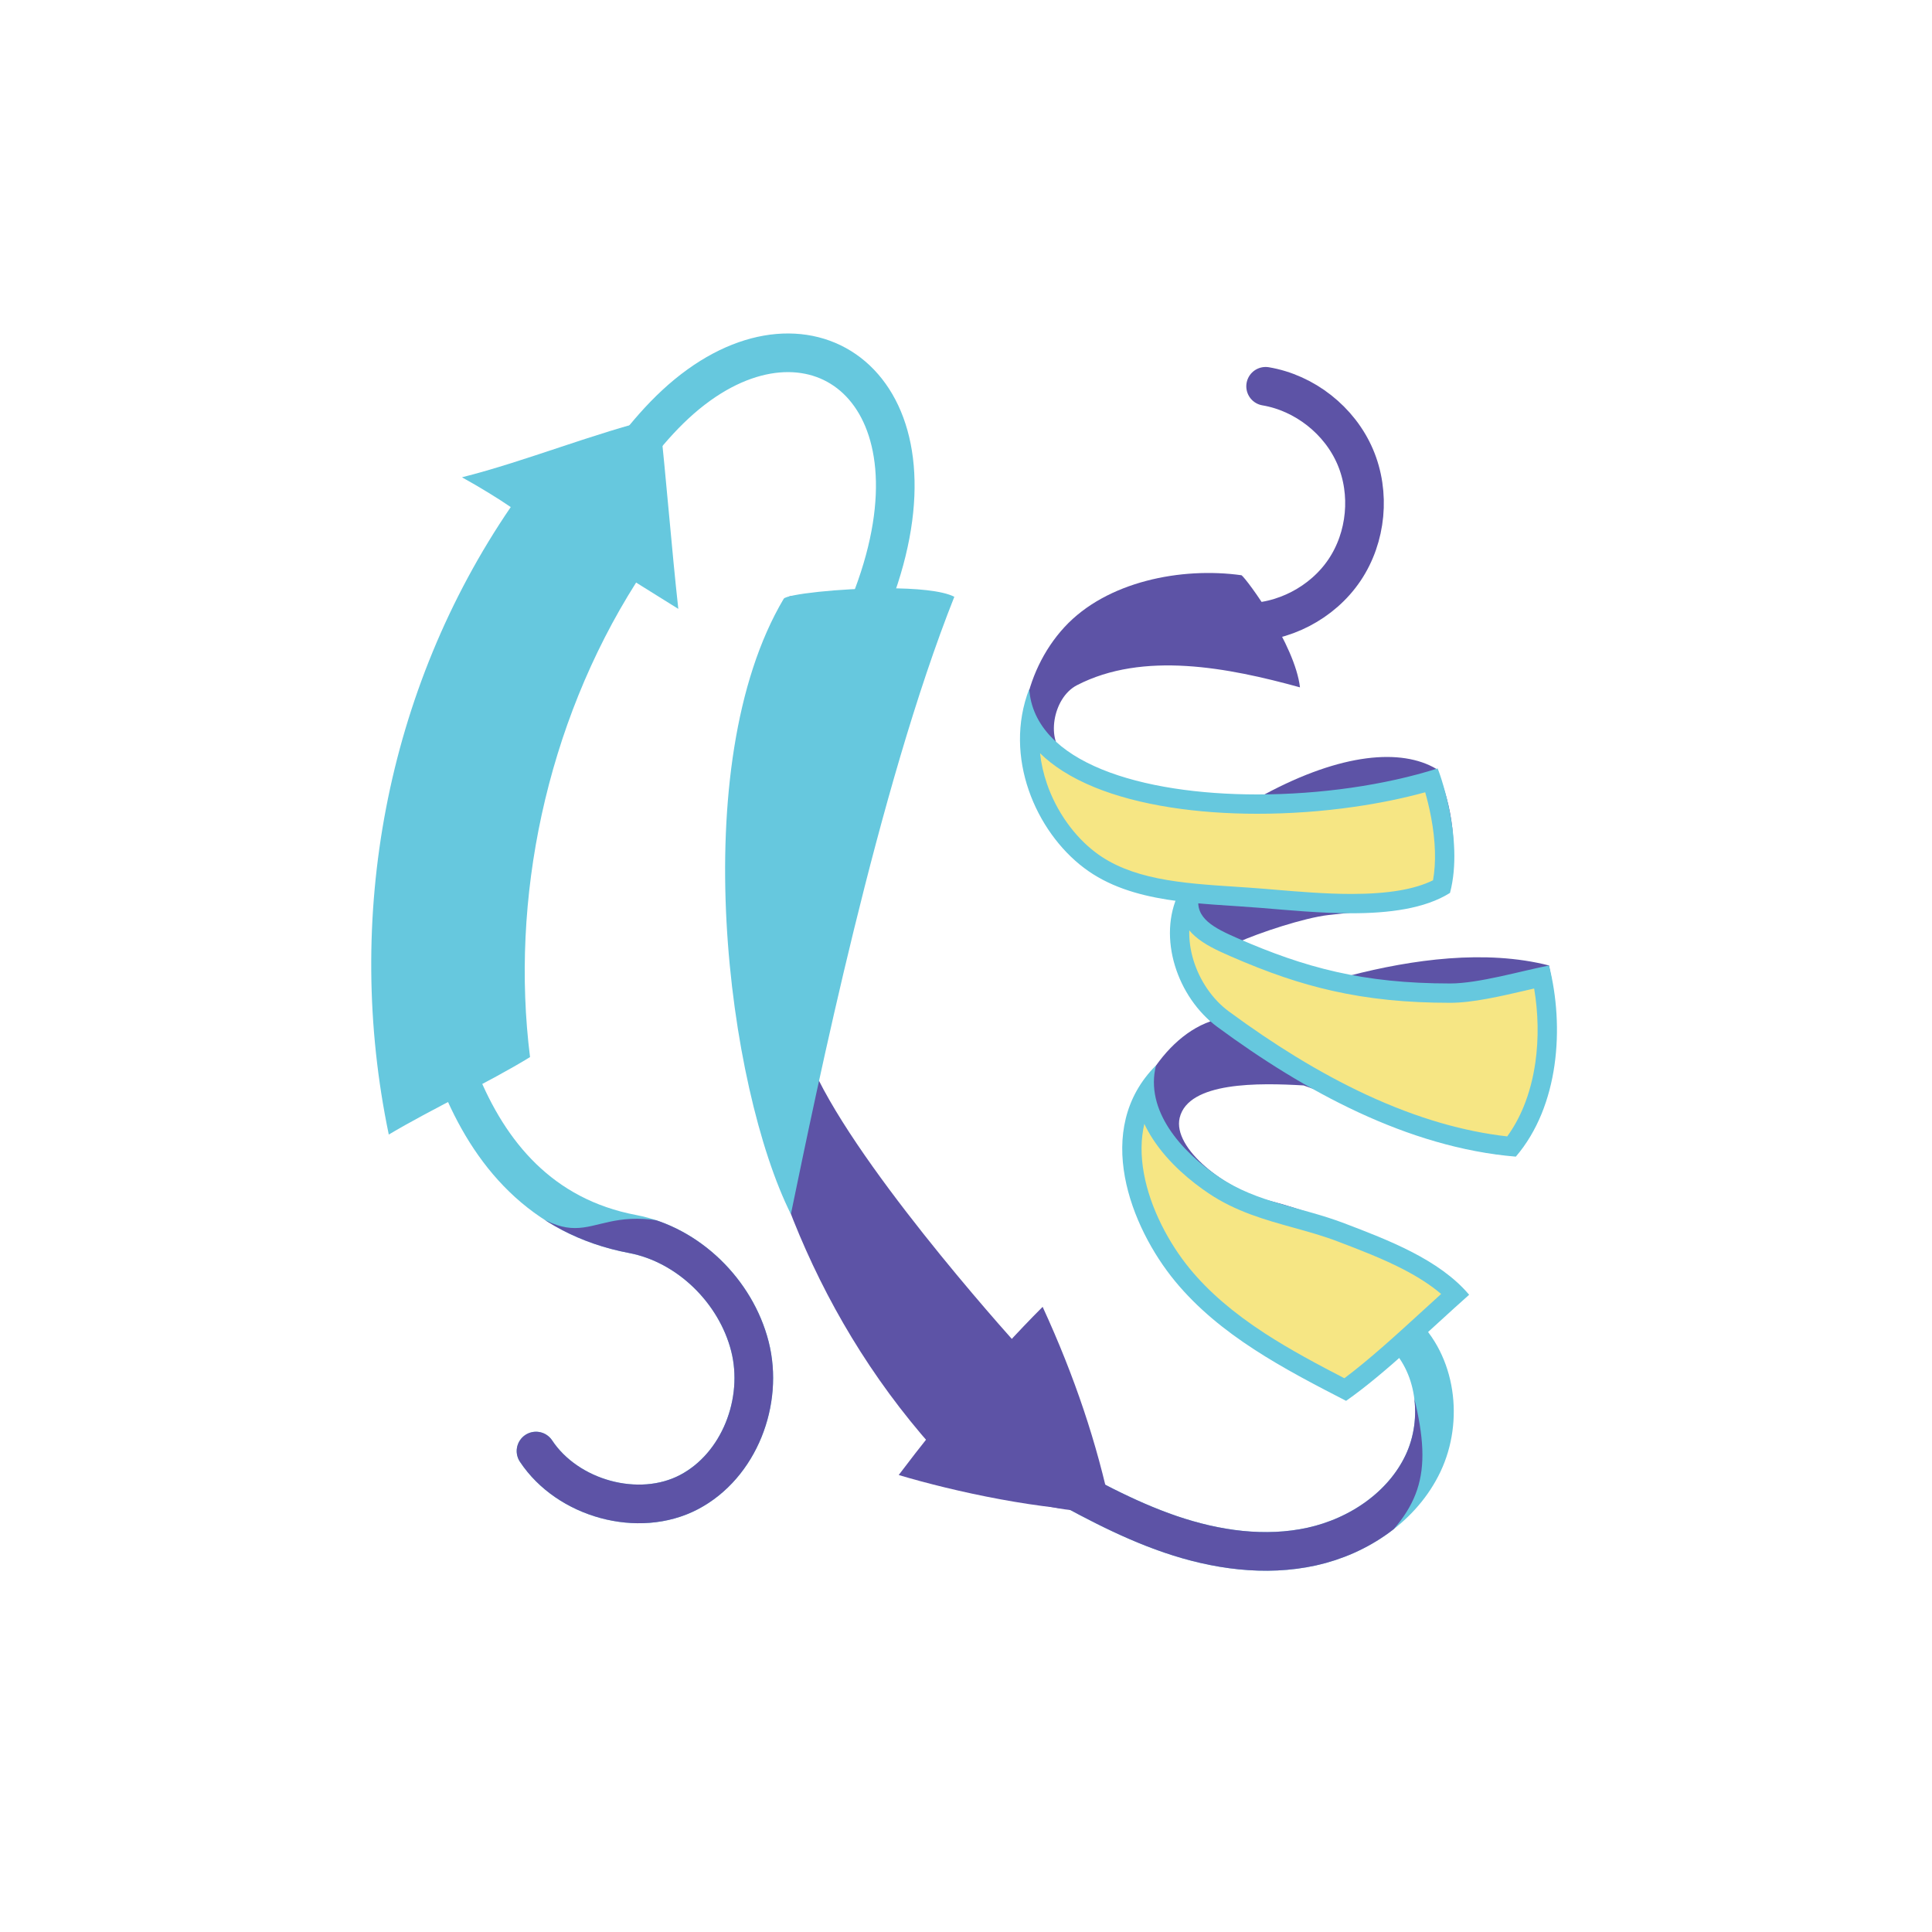 <?xml version="1.0" encoding="utf-8"?>
<!-- Generator: Adobe Adobe Illustrator 24.2.0, SVG Export Plug-In . SVG Version: 6.00 Build 0)  -->
<svg version="1.1" xmlns="http://www.w3.org/2000/svg" xmlns:xlink="http://www.w3.org/1999/xlink" x="0px" y="0px"
	 viewBox="0 0 5000 5000" style="enable-background:new 0 0 5000 5000;" xml:space="preserve">
<style type="text/css">
	.st0{display:none;}
	.st1{display:inline;fill:none;stroke:#662C91;stroke-width:100;stroke-linecap:round;stroke-miterlimit:10;}
	.st2{display:inline;fill:#662C91;}
	.st3{display:inline;}
	.st4{fill:none;stroke:#7687C0;stroke-width:100;stroke-linecap:round;stroke-miterlimit:10;}
	.st5{fill:#7687C0;}
	.st6{fill:#66C8DE;stroke:#7687C0;stroke-width:25;stroke-linecap:round;stroke-miterlimit:10;}
	.st7{fill:#66C8DE;stroke:#7687C0;stroke-width:25;stroke-miterlimit:10;}
	.st8{fill:none;stroke:#49BFD8;stroke-width:50;stroke-linecap:round;stroke-miterlimit:10;}
	.st9{fill:none;stroke:#66C8DE;stroke-width:50;stroke-linecap:round;stroke-miterlimit:10;}
	.st10{fill:none;stroke:#662C91;stroke-width:100;stroke-linecap:round;stroke-miterlimit:10;}
	.st11{fill:#662C91;}
	.st12{clip-path:url(#SVGID_2_);}
	.st13{clip-path:url(#SVGID_4_);}
	.st14{fill:#F6E684;}
	.st15{display:inline;fill:#F6E684;}
	.st16{clip-path:url(#SVGID_6_);}
	.st17{clip-path:url(#SVGID_8_);}
	.st18{display:none;fill:#F6E684;}
	.st19{clip-path:url(#SVGID_10_);}
	.st20{clip-path:url(#SVGID_12_);}
	.st21{clip-path:url(#SVGID_14_);}
	.st22{clip-path:url(#SVGID_16_);}
	.st23{fill:none;stroke:#5D53A6;stroke-width:100;stroke-linecap:round;stroke-miterlimit:10;}
	.st24{fill:#5D53A6;}
	.st25{fill:none;stroke:#66C8DE;stroke-width:100;stroke-linecap:round;stroke-miterlimit:10;}
	.st26{clip-path:url(#SVGID_18_);fill:none;stroke:#5D53A6;stroke-width:100;stroke-linecap:round;stroke-miterlimit:10;}
	.st27{clip-path:url(#SVGID_20_);fill:none;stroke:#5D53A6;stroke-width:100;stroke-linecap:round;stroke-miterlimit:10;}
	.st28{fill:#66C8DE;}
	.st29{clip-path:url(#SVGID_22_);fill:none;stroke:#5D53A6;stroke-width:100;stroke-linecap:round;stroke-miterlimit:10;}
	.st30{clip-path:url(#SVGID_24_);fill:none;stroke:#5D53A6;stroke-width:100;stroke-linecap:round;stroke-miterlimit:10;}
	.st31{clip-path:url(#SVGID_26_);fill:none;stroke:#5D53A6;stroke-width:100;stroke-linecap:round;stroke-miterlimit:10;}
	.st32{clip-path:url(#SVGID_28_);fill:none;stroke:#5D53A6;stroke-width:100;stroke-linecap:round;stroke-miterlimit:10;}
	.st33{fill:#1D425A;}
	.st34{fill:#46138E;}
</style>
<g id="ROUGH">
	<g id="paths" class="st0">
	</g>
	<g id="compound_path" class="st0">
	</g>
	<g id="Layer_5" class="st0">
	</g>
	<g id="clipping_groups" class="st0">
	</g>
	<g id="Highlight" class="st0">
	</g>
	<g id="COLOUR_1__x2014__lighter_purple">
		<g id="Layer_15">
		</g>
		<g id="Layer_16">
		</g>
		<g id="Layer_17">
			<g id="Layer_11">
			</g>
		</g>
	</g>
</g>
<g id="PROTEIN_3">
</g>
<g id="PROTEIN_2">
</g>
<g id="PROTEIN_1">
	<g id="Layer_12">
		<g>
			<path class="st23" d="M3275.41,999.73c101.04,17.05,191.34,88.05,231.74,182.22s29.62,208.54-27.65,293.51
				c-57.28,84.97-159.25,137.86-261.7,135.73"/>
			<path class="st24" d="M3490.11,3604.71c-4.05-1.5-240.32-126.25-364.74-236.16c-140-123.68-209.84-223.56-215.33-369.91
				c-4.42-117.81,84.67-307.19,222.91-355.54c-89.6-91.07-120.16-218.89-84.14-327.51c-151.94,6.13-306.86-96.94-370.41-244.25
				c-63.55-147.31-32.23-330.72,76.62-448.58c108.84-117.87,302.04-155.89,458.08-134.03c13.73,10.12,138.13,178.63,151.25,290.11
				c-186.1-51.29-405.67-94.16-577.17-5.55c-64.12,33.13-80.49,146.63-30.11,181.01c191.33,130.58,493.66,113.38,515.6,101.59
				c200.59-107.79,354.59-118.94,444.01-66.36c43.91,96.75,56.66,207.36,33.36,313.88c-110.15,49.62-197.65,51.42-312.74,64.75
				c-61.76,7.15-177.91,45.4-234.44,70.88c71.86,33.63,204.09,68.56,289.06,86.12c163.43-42.33,352.79-68.48,516.87-26.57
				c32.91,158.51,28.93,357.66-86.95,492.7c-201.46-11.86-368.39-121.08-548.03-182.21c-115.26-6.79-298.18-10.14-320.77,83.62
				c-19.24,79.87,120.49,186.35,228.97,213.84c183.58,46.51,324.88,128.55,482.45,242.19
				C3665.91,3447.26,3613.22,3505.06,3490.11,3604.71z"/>
			<path class="st25" d="M3625.83,3444.48c91.88,83.33,110.07,230.5,57.04,342.63c-53.03,112.13-166.56,188.54-287.67,215.32
				c-121.11,26.79-248.71,8.43-366.09-31.67c-117.38-40.1-226.29-101.14-335.78-161.87"/>
			<g>
				<defs>
					<path id="SVGID_25_" d="M3659.07,3614.39c51.27,207.45,16.4,293.96-135.24,424.08c-118.03,101.29-398.46,98.1-546.03,48.98
						c-147.57-49.12-306.03-167.83-431.9-259.19c-52.17-37.87,81.99-109.22,129.06-153.27c47.07-44.05,118.88-51.22,182.09-38.56
						c63.21,12.66,121.59,42.15,182.45,63.42C3230.41,3766.56,3476.3,3732.28,3659.07,3614.39z"/>
				</defs>
				<clipPath id="SVGID_2_">
					<use xlink:href="#SVGID_25_"  style="overflow:visible;"/>
				</clipPath>
				
					<path style="clip-path:url(#SVGID_2_);fill:none;stroke:#5D53A6;stroke-width:100;stroke-linecap:round;stroke-miterlimit:10;" d="
					M3625.83,3444.48c91.88,83.33,110.07,230.5,57.04,342.63c-53.03,112.13-166.56,188.54-287.67,215.32
					c-121.11,26.79-248.71,8.43-366.09-31.67c-117.38-40.1-226.29-101.14-335.78-161.87"/>
			</g>
			<path class="st25" d="M2258.85,1543.37c193.37-514.15-131.47-775.67-449.94-547.06c-85.68,61.5-152.5,145.4-213.93,231.56"/>
			<path class="st25" d="M1188.93,2793.86c77.03,190.13,210.21,354.6,448.42,399.79c144.39,27.39,267.1,148.27,303.4,290.68
				c36.3,142.41-27.47,308.83-157.56,377.2s-314.05,17.49-396-106.25"/>
			<g>
				<defs>
					<path id="SVGID_27_" d="M2109.98,3625.89c0-230.3-135.45-372.07-253-421c-333.76-138.92-304.27,69.52-512.74-90.78
						c-124.05-95.39-100.26,367.84-100.26,511.78c0,230.3,193.86,417,433,417S2109.98,3856.19,2109.98,3625.89z"/>
				</defs>
				<clipPath id="SVGID_4_">
					<use xlink:href="#SVGID_27_"  style="overflow:visible;"/>
				</clipPath>
				
					<path style="clip-path:url(#SVGID_4_);fill:none;stroke:#5D53A6;stroke-width:100;stroke-linecap:round;stroke-miterlimit:10;" d="
					M1188.93,2793.86c77.03,190.13,210.21,354.6,448.42,399.79c144.39,27.39,267.1,148.27,303.4,290.68
					c36.3,142.41-27.47,308.83-157.56,377.2s-314.05,17.49-396-106.25"/>
			</g>
			<path class="st24" d="M2865.15,3907.13c0,0.32,0,0.65-4.85,2.84c-184.44,14.46-385.35-94.12-446.55-164.09
				c-641.99-723.66-595.62-1762.57-370.54-2202.52c122.04-9.62,308.17-34.25,423.57,2.25
				c-158.12,410.44-437.74,807.55-348.86,1248.25c137.71,274.28,529.19,703.12,529.19,703.12S2812.05,3734.85,2865.15,3907.13z"/>
			<path class="st24" d="M2698.32,3382.09c-131.75,131.75-260.9,287.67-372.47,435.23c142.2,42.57,374.76,93.6,550.08,93.6
				C2839.18,3736.15,2781.92,3563.84,2698.32,3382.09z"/>
		</g>
		<g>
			<g>
				<path class="st28" d="M2038.08,3061.05c-68.9-173.11-119.67-428.41-132.93-677.5c-8.53-160.32-1.89-310.11,19.73-445.2
					c23.59-147.37,64.41-271.81,121.35-370.03c9.26-2.69,34.44-7.9,85.7-12.92c51.79-5.07,110.94-7.98,162.28-7.98
					c62.5,0,112.52,4.23,142.9,11.84c-80.38,207.17-163.38,483.55-246.86,822.08C2125.72,2643.05,2072.95,2893,2038.08,3061.05z"/>
				<path class="st28" d="M2294.23,1572.42c50.78,0,85.46,2.69,108.8,5.92c-38.9,102.93-78.52,222.11-118.06,355.17
					c-39.18,131.85-79.21,280.51-119,441.86c-54.26,220.06-100.2,431.71-134.2,593.52c-16.18-50.39-31.02-105.48-44.15-163.96
					c-30.02-133.71-49.91-279.88-57.51-422.7c-4.06-76.3-4.61-151.47-1.63-223.41c3.14-75.87,10.23-148.72,21.09-216.52
					c22.37-139.73,60.37-258.12,113.04-352.22c12.75-2.63,36.96-6.52,76.71-10.27C2189.79,1575.04,2244.79,1572.42,2294.23,1572.42
					L2294.23,1572.42 M2294.21,1522.42c-122.47,0-259.17,15.7-266,27.22c-255.73,431.32-145.21,1265.15,18.61,1592.53
					c67.62-326.65,225.84-1101.71,422.96-1597.71C2438.34,1528.26,2368.93,1522.42,2294.21,1522.42L2294.21,1522.42z"/>
			</g>
			<g>
				<path class="st28" d="M1023.82,2897c-24.23-126.58-37.01-255.8-38.01-384.63c-1.08-139.66,11.67-279.71,37.89-416.26
					c26.36-137.26,66.51-271.81,119.32-399.93c53.63-130.1,120.73-254.52,199.44-369.8l14.07-20.61l-20.59-14.11
					c-21.29-14.59-47.75-31.35-75.68-48.03c62.57-17.92,125.54-38.84,186.92-59.23c78.07-25.94,158.53-52.67,237.85-73.13
					c7.42,69.92,14.41,145.55,21.2,218.98c6.08,65.8,12.32,133.35,18.91,197.13c-2.61-1.61-5.23-3.24-7.88-4.88
					c-18.36-11.37-37.35-23.13-57.63-35.96l-21.11-13.36l-13.37,21.1c-58.39,92.14-109.22,191.37-151.06,294.93
					c-40.73,100.79-73.22,206.35-96.59,313.74c-22.99,105.65-37.24,213.5-42.35,320.53c-4.83,101.06-1.52,201.64,9.82,299.24
					c-51.68,30.89-114.44,63.81-175.3,95.74C1120.1,2844.46,1069.16,2871.18,1023.82,2897z"/>
				<path class="st28" d="M1663.2,1142.96c6.29,61.41,12.29,126.3,18.14,189.57c4.5,48.72,9.09,98.4,13.85,146.83
					c-7.24-4.52-14.63-9.16-22.18-13.94l-42.22-26.72l-26.75,42.21c-59.2,93.41-110.72,193.99-153.13,298.95
					c-41.25,102.1-74.17,209.02-97.84,317.79c-23.28,107.01-37.71,216.24-42.89,324.65c-4.62,96.84-1.88,193.26,8.16,287.12
					c-48.3,28.17-105.07,57.95-160.28,86.9c-38.89,20.4-78.61,41.23-115.94,61.79c-19.9-114.13-30.41-230.19-31.31-345.93
					c-1.07-138.02,11.53-276.41,37.45-411.35c26.05-135.61,65.71-268.55,117.89-395.12c52.97-128.5,119.24-251.38,196.97-365.23
					l28.14-41.22l-41.18-28.21c-9.05-6.2-18.87-12.7-29.26-19.38c45.13-13.93,90.1-28.87,134.24-43.54
					C1523.49,1185.4,1593.75,1162.05,1663.2,1142.96 M1706.8,1080.09c-171.17,40.97-342.69,112.56-511.21,155.14
					c45.77,25.38,92.45,53.92,126.23,77.06C999.09,1785,889.33,2375.9,1006.17,2936.22c108.16-64.64,260.86-136.06,365.56-200.48
					c-51.03-405.82,40.04-858.07,274.54-1228.08c39.6,25.06,74,45.85,109.19,68.12C1738.23,1420.22,1724.01,1235.65,1706.8,1080.09
					L1706.8,1080.09z"/>
			</g>
			<g>
				<path class="st14" d="M3481.54,3596.19c-71.09-36.61-150.05-77.84-222.75-125.18c-83.34-54.27-148.25-110.25-198.42-171.12
					c-29.02-35.21-55.48-76.13-76.52-118.35c-23.51-47.18-39.68-94.31-48.05-140.1c-9.26-50.62-8.58-98.06,2.01-141
					c5.77-23.4,14.54-45.52,26.22-66.22c0.71,4.39,1.57,8.79,2.57,13.19c6.55,28.89,19.23,57.96,37.69,86.4
					c39.16,60.33,96.04,105.79,136.85,133.31c67.59,45.56,141.67,66.12,213.3,86.01c38.19,10.6,77.69,21.57,116.19,36.26l2.12,0.81
					c54.05,20.63,115.32,44.01,170.69,72.68c52.05,26.95,92.59,55.28,123.18,86.15c-21.37,19.18-43.04,39.01-65.68,59.73
					C3627.51,3475.94,3551.73,3545.28,3481.54,3596.19z"/>
				<path class="st28" d="M2961.57,2908.54c6.15,13.07,13.41,26.06,21.74,38.89c41.46,63.86,101.11,111.61,143.85,140.43
					c70.96,47.83,147.03,68.95,220.59,89.37c37.64,10.45,76.56,21.25,113.96,35.53l2.12,0.81c56.04,21.39,114,43.51,168.11,71.53
					c39.36,20.38,71.67,41.42,97.67,63.69c-15.22,13.8-30.52,27.8-45.55,41.55c-68.58,62.75-139.24,127.4-204.85,176.53
					c-66.88-34.55-139.74-73.15-206.77-116.8c-81.18-52.87-144.24-107.19-192.77-166.07c-27.84-33.77-53.23-73.05-73.44-113.6
					c-22.47-45.08-37.89-89.97-45.84-133.44C2951.92,2990.68,2952.32,2947.48,2961.57,2908.54 M2991.74,2757.16
					c-165.2,165.2-66.02,418.68,49.34,558.63c115.36,139.95,281.3,226.62,442.57,309.6c102.38-71.72,216.43-184.13,318.48-274.55
					c-77.09-91.5-210.81-142.14-322.6-184.81c-112.25-42.84-225.22-52.77-324.43-119.64S2962.49,2873.18,2991.74,2757.16
					L2991.74,2757.16z"/>
			</g>
			<g>
				<path class="st14" d="M3912.07,2967.3c-122.72-11.95-252.36-49.3-385.57-111.09c-115.44-53.55-237-127.14-361.31-218.71
					c-46.17-34.01-82.84-87.16-100.6-145.82c-16.24-53.61-15.67-107.04,1.3-152.58c1.93,0.42,8.78,1.92,10.32,2.25
					c1.49,23.78,12.62,44.89,33.25,62.97c21.85,19.14,52.11,33.15,83.81,46.99c97.59,42.61,177.75,69.87,259.92,88.38
					c92.47,20.83,187.86,30.54,300.21,30.54c54.89,0,127.37-16.85,191.33-31.71c15.84-3.68,31.12-7.23,45.32-10.34
					c15.62,73.44,18.59,152.34,8.26,224.73C3986.25,2837.42,3956.51,2911.23,3912.07,2967.3z"/>
				<path class="st28" d="M3077.87,2407.79c4.37,5.18,9.38,10.31,15.12,15.34c24.54,21.5,56.71,36.44,90.28,51.1
					c99.1,43.27,180.65,70.98,264.43,89.86c94.32,21.25,191.46,31.15,305.71,31.15c57.76,0,131.72-17.19,196.98-32.36
					c6.77-1.57,13.45-3.12,19.97-4.62c10.76,63.32,11.98,129.68,3.2,191.13c-5.89,41.25-16.14,79.88-30.47,114.81
					c-11.56,28.19-25.78,53.92-42.4,76.78c-55.76-6.28-113.18-17.9-171.08-34.61c-62.55-18.06-127.35-42.56-192.59-72.83
					c-59.99-27.83-122.01-61.3-184.35-99.48c-56.17-34.41-114.26-73.67-172.65-116.68c-41.92-30.88-75.27-79.33-91.51-132.94
					C3080.62,2458.37,3077.09,2432.46,3077.87,2407.79 M3050.86,2310.83c-56.46,115.36-3.89,270.61,99.51,346.79
					c224.82,165.63,492.62,312.49,772.6,335.76c112.13-130.94,126.16-336.01,85.9-494.63c-71.74,13.9-182.41,46.48-255.45,46.48
					c-226.4,0-376.13-40.86-550.13-116.83c-60.86-26.57-111.81-51.95-100.69-107.5C3093.68,2320.22,3059.77,2311.52,3050.86,2310.83
					L3050.86,2310.83z"/>
			</g>
			<g>
				<path class="st14" d="M3497.49,2338.5c-68.27,0-139.2-5.98-201.78-11.25c-10.08-0.85-19.97-1.68-29.64-2.48
					c-23.97-1.96-48.61-3.58-72.44-5.14c-67.75-4.44-137.8-9.03-202.22-22.17c-70.61-14.4-126.55-37.74-171.02-71.34
					c-59.39-44.88-108.36-113.79-134.35-189.05c-14.08-40.78-26.24-96.97-19.55-160.15c9.35,16.4,20.99,31.98,34.88,46.69
					c33.93,35.91,81.37,66.46,140.99,90.8c54.48,22.24,118.89,39.24,191.45,50.54c68.38,10.65,142.58,16.05,220.53,16.05
					c82.07,0,164.94-5.93,246.31-17.62c73.09-10.5,141.75-25.2,204.47-43.75c6.21,18.94,15.33,49.97,22.67,88.3
					c13.61,71.03,14.62,135.33,3.01,186.78C3678.6,2324.16,3602.12,2338.5,3497.49,2338.5z"/>
				<path class="st28" d="M2691.66,1949.42c32.71,31.99,78.27,62.43,141.24,88.14c56.28,22.97,122.57,40.5,197.05,52.1
					c69.65,10.85,145.14,16.35,224.38,16.35c83.25,0,167.32-6.01,249.86-17.87c65.15-9.36,126.89-22.01,184.18-37.73
					c5.05,17.71,10.63,39.84,15.24,64.26c11.65,61.8,13.33,117.8,5.04,163.5c-48.08,23.76-117.47,35.34-211.16,35.34
					c-67.22,0-137.6-5.93-199.7-11.16c-10.28-0.87-19.98-1.68-29.69-2.48c-24.18-1.98-48.92-3.6-72.84-5.17
					c-66.91-4.39-136.1-8.92-198.86-21.72c-32.6-6.65-60.96-14.94-86.71-25.34c-28.04-11.33-52.33-24.89-74.23-41.45
					c-55.53-41.97-101.38-106.58-125.79-177.27C2700.57,2002.58,2694.55,1975.96,2691.66,1949.42 M2663.59,1783.18
					c-67.63,175.73,17.21,368.8,141.72,462.89c124.5,94.09,298.66,90.52,458.71,103.63c70.63,5.78,153.17,13.81,233.47,13.81
					c96.53,0,189.79-11.61,255.08-52.67c37.75-142.18-31.26-322.1-32.02-322.09c0,0,0,0,0,0
					c-136.16,43.38-304.35,67.26-466.22,67.26C2954.96,2056,2677.19,1974.31,2663.59,1783.18L2663.59,1783.18z"/>
			</g>
		</g>
	</g>
</g>
<g id="References">
	<g id="Layer_7">
	</g>
</g>
</svg>
